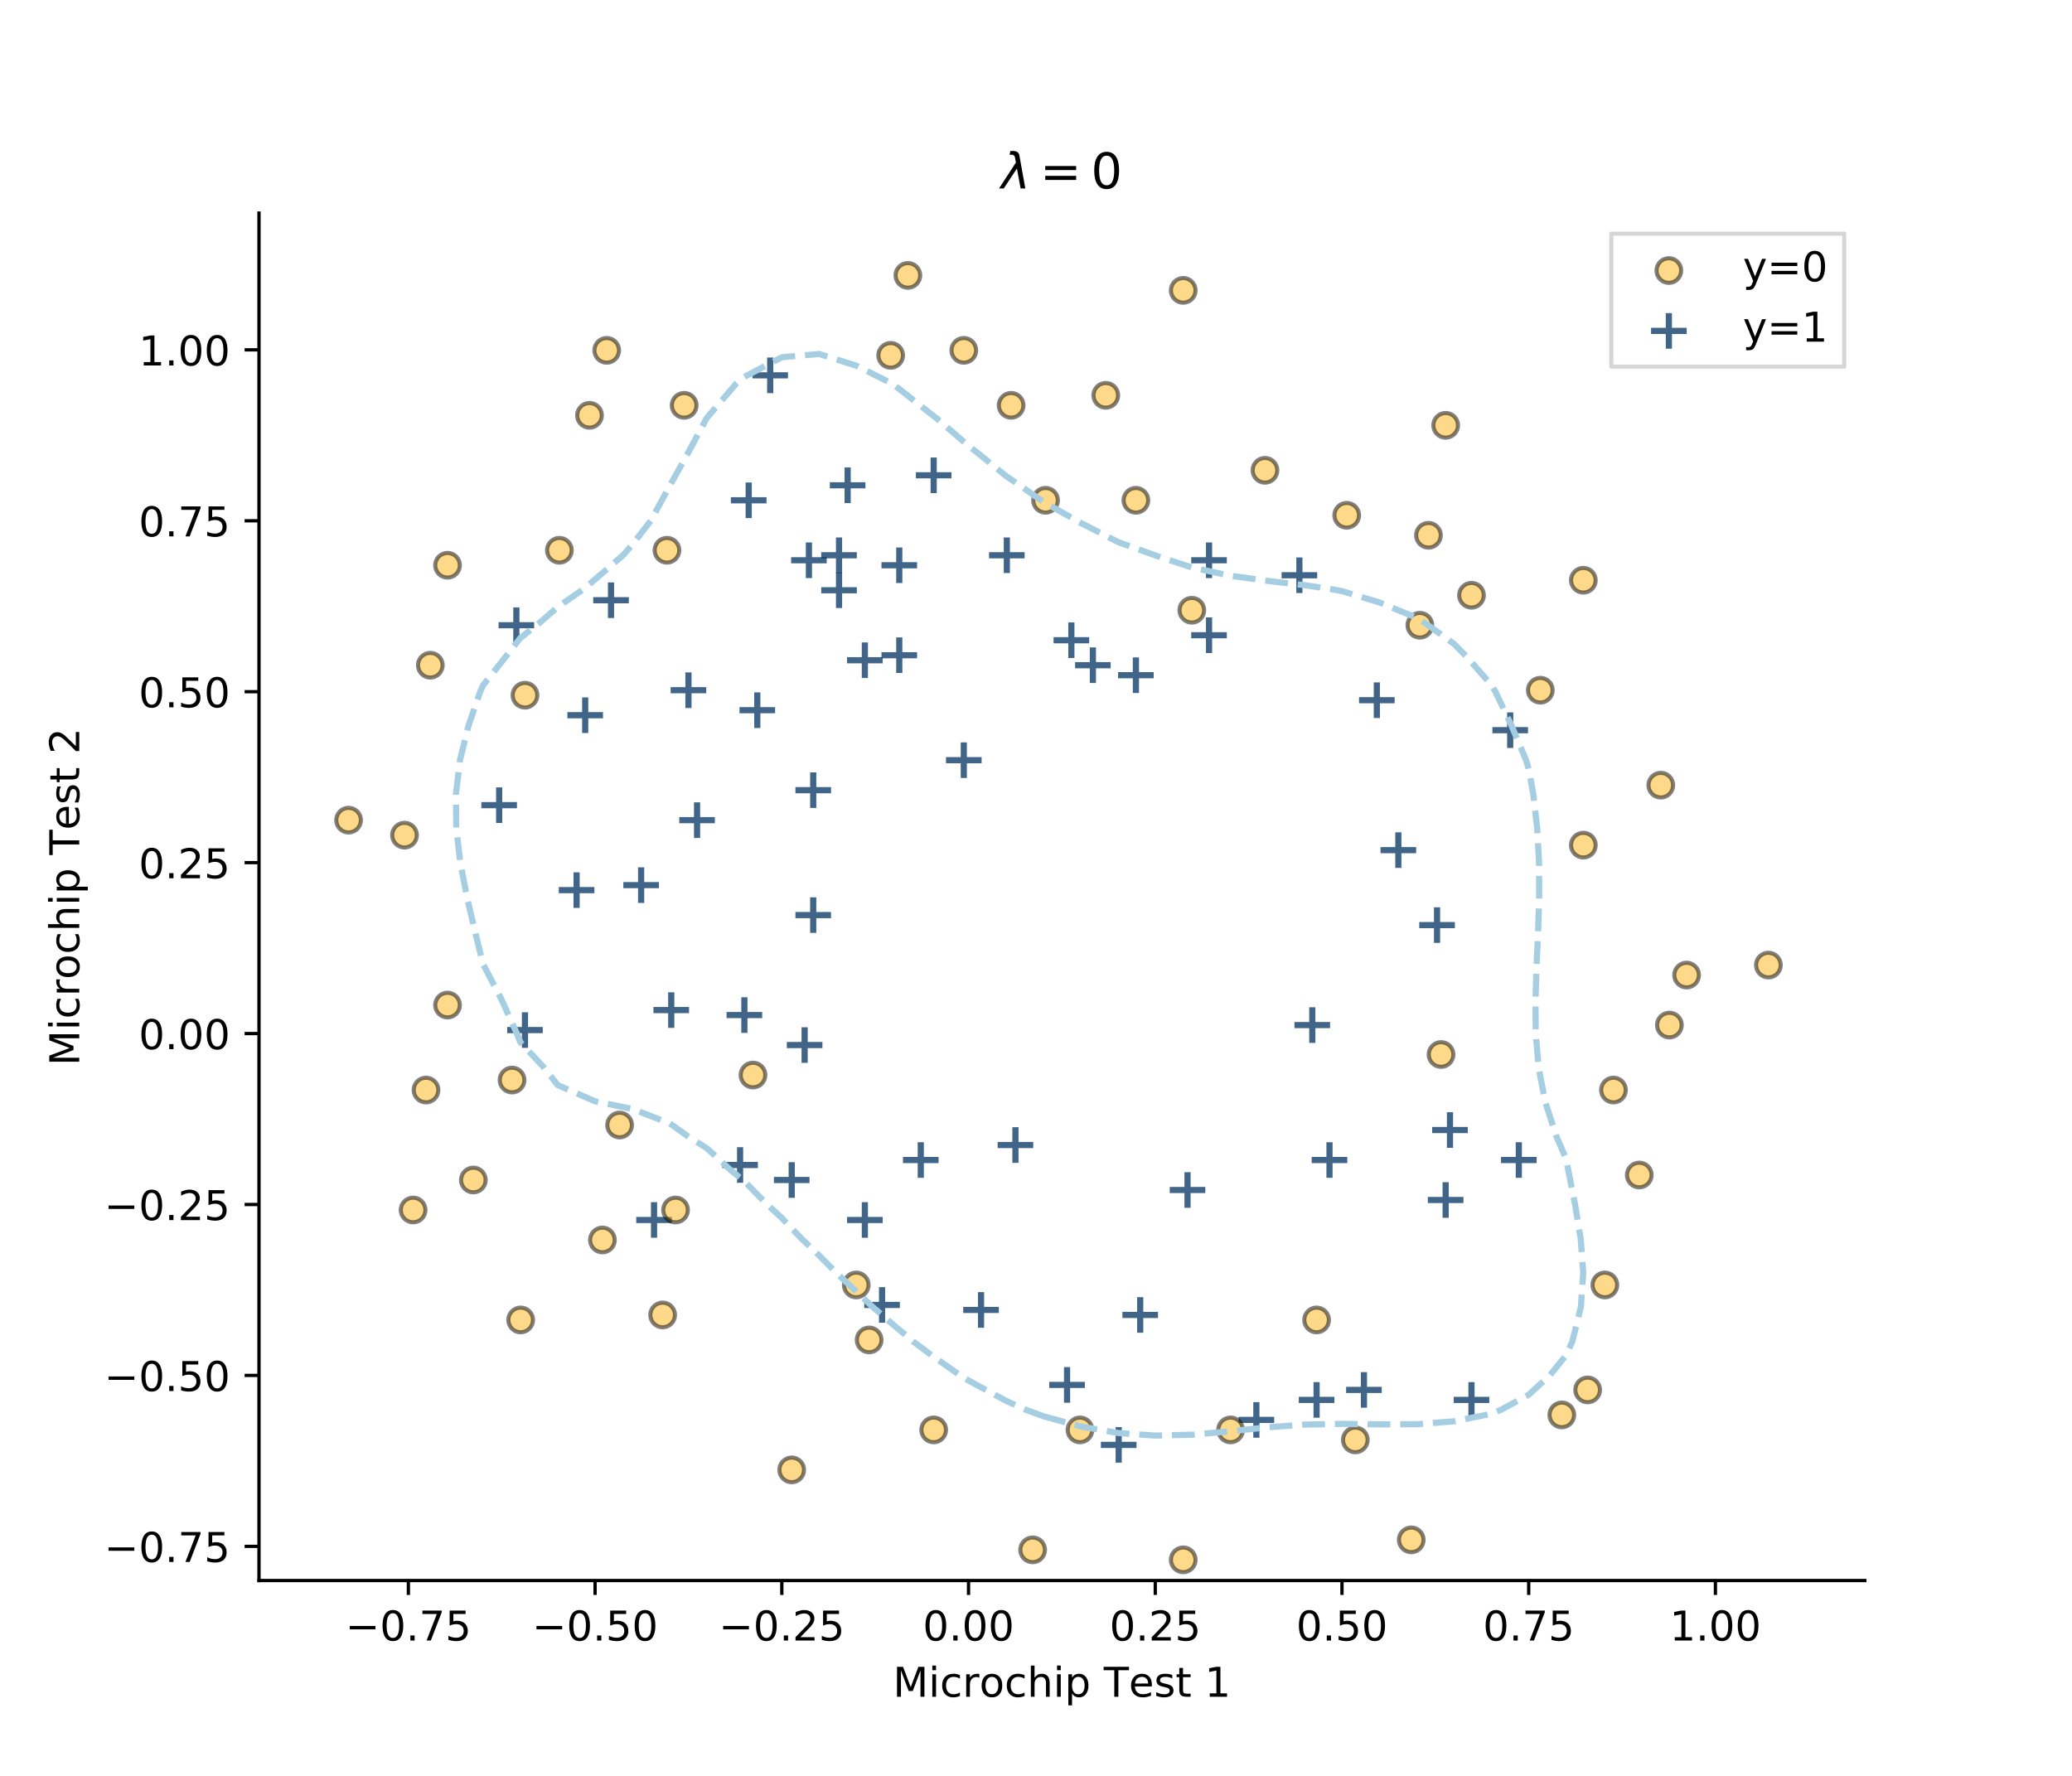 <?xml version="1.0" encoding="utf-8" standalone="no"?>
<!DOCTYPE svg PUBLIC "-//W3C//DTD SVG 1.1//EN"
  "http://www.w3.org/Graphics/SVG/1.1/DTD/svg11.dtd">
<!-- Created with matplotlib (http://matplotlib.org/) -->
<svg height="432pt" version="1.1" viewBox="0 0 504 432" width="504pt" xmlns="http://www.w3.org/2000/svg" xmlns:xlink="http://www.w3.org/1999/xlink">
 <defs>
  <style type="text/css">
*{stroke-linecap:butt;stroke-linejoin:round;}
  </style>
 </defs>
 <g id="figure_1">
  <g id="patch_1">
   <path d="M 0 432 
L 504 432 
L 504 0 
L 0 0 
z
" style="fill:#ffffff;"/>
  </g>
  <g id="axes_1">
   <g id="patch_2">
    <path d="M 63 384.48 
L 453.6 384.48 
L 453.6 51.84 
L 63 51.84 
z
" style="fill:#ffffff;"/>
   </g>
   <g id="PathCollection_1">
    <defs>
     <path d="M -4.33 0 
L 4.33 0 
M 0 4.33 
L 0 -4.33 
" id="m81fdbf8e53" style="stroke:#003262;stroke-opacity:0.75;stroke-width:1.5;"/>
    </defs>
    <g clip-path="url(#pe2c88afdcb)">
     <use style="fill:#003262;fill-opacity:0.75;stroke:#003262;stroke-opacity:0.75;stroke-width:1.5;" x="244.905" xlink:href="#m81fdbf8e53" y="135.073"/>
    </g>
   </g>
   <g id="PathCollection_2">
    <g clip-path="url(#pe2c88afdcb)">
     <use style="fill:#003262;fill-opacity:0.75;stroke:#003262;stroke-opacity:0.75;stroke-width:1.5;" x="218.742" xlink:href="#m81fdbf8e53" y="137.505"/>
    </g>
   </g>
   <g id="PathCollection_3">
    <g clip-path="url(#pe2c88afdcb)">
     <use style="fill:#003262;fill-opacity:0.75;stroke:#003262;stroke-opacity:0.75;stroke-width:1.5;" x="196.765" xlink:href="#m81fdbf8e53" y="136.289"/>
    </g>
   </g>
   <g id="PathCollection_4">
    <g clip-path="url(#pe2c88afdcb)">
     <use style="fill:#003262;fill-opacity:0.75;stroke:#003262;stroke-opacity:0.75;stroke-width:1.5;" x="167.463" xlink:href="#m81fdbf8e53" y="167.9"/>
    </g>
   </g>
   <g id="PathCollection_5">
    <g clip-path="url(#pe2c88afdcb)">
     <use style="fill:#003262;fill-opacity:0.75;stroke:#003262;stroke-opacity:0.75;stroke-width:1.5;" x="142.346" xlink:href="#m81fdbf8e53" y="173.979"/>
    </g>
   </g>
   <g id="PathCollection_6">
    <g clip-path="url(#pe2c88afdcb)">
     <use style="fill:#003262;fill-opacity:0.75;stroke:#003262;stroke-opacity:0.75;stroke-width:1.5;" x="140.253" xlink:href="#m81fdbf8e53" y="216.53"/>
    </g>
   </g>
   <g id="PathCollection_7">
    <g clip-path="url(#pe2c88afdcb)">
     <use style="fill:#003262;fill-opacity:0.75;stroke:#003262;stroke-opacity:0.75;stroke-width:1.5;" x="163.277" xlink:href="#m81fdbf8e53" y="245.71"/>
    </g>
   </g>
   <g id="PathCollection_8">
    <g clip-path="url(#pe2c88afdcb)">
     <use style="fill:#003262;fill-opacity:0.75;stroke:#003262;stroke-opacity:0.75;stroke-width:1.5;" x="180.02" xlink:href="#m81fdbf8e53" y="283.399"/>
    </g>
   </g>
   <g id="PathCollection_9">
    <g clip-path="url(#pe2c88afdcb)">
     <use style="fill:#003262;fill-opacity:0.75;stroke:#003262;stroke-opacity:0.75;stroke-width:1.5;" x="238.626" xlink:href="#m81fdbf8e53" y="318.657"/>
    </g>
   </g>
   <g id="PathCollection_10">
    <g clip-path="url(#pe2c88afdcb)">
     <use style="fill:#003262;fill-opacity:0.75;stroke:#003262;stroke-opacity:0.75;stroke-width:1.5;" x="259.555" xlink:href="#m81fdbf8e53" y="336.894"/>
    </g>
   </g>
   <g id="PathCollection_11">
    <g clip-path="url(#pe2c88afdcb)">
     <use style="fill:#003262;fill-opacity:0.75;stroke:#003262;stroke-opacity:0.75;stroke-width:1.5;" x="305.603" xlink:href="#m81fdbf8e53" y="345.405"/>
    </g>
   </g>
   <g id="PathCollection_12">
    <g clip-path="url(#pe2c88afdcb)">
     <use style="fill:#003262;fill-opacity:0.75;stroke:#003262;stroke-opacity:0.75;stroke-width:1.5;" x="331.766" xlink:href="#m81fdbf8e53" y="338.11"/>
    </g>
   </g>
   <g id="PathCollection_13">
    <g clip-path="url(#pe2c88afdcb)">
     <use style="fill:#003262;fill-opacity:0.75;stroke:#003262;stroke-opacity:0.75;stroke-width:1.5;" x="351.648" xlink:href="#m81fdbf8e53" y="291.91"/>
    </g>
   </g>
   <g id="PathCollection_14">
    <g clip-path="url(#pe2c88afdcb)">
     <use style="fill:#003262;fill-opacity:0.75;stroke:#003262;stroke-opacity:0.75;stroke-width:1.5;" x="369.439" xlink:href="#m81fdbf8e53" y="282.183"/>
    </g>
   </g>
   <g id="PathCollection_15">
    <g clip-path="url(#pe2c88afdcb)">
     <use style="fill:#003262;fill-opacity:0.75;stroke:#003262;stroke-opacity:0.75;stroke-width:1.5;" x="334.905" xlink:href="#m81fdbf8e53" y="170.331"/>
    </g>
   </g>
   <g id="PathCollection_16">
    <g clip-path="url(#pe2c88afdcb)">
     <use style="fill:#003262;fill-opacity:0.75;stroke:#003262;stroke-opacity:0.75;stroke-width:1.5;" x="294.09" xlink:href="#m81fdbf8e53" y="154.526"/>
    </g>
   </g>
   <g id="PathCollection_17">
    <g clip-path="url(#pe2c88afdcb)">
     <use style="fill:#003262;fill-opacity:0.75;stroke:#003262;stroke-opacity:0.75;stroke-width:1.5;" x="265.834" xlink:href="#m81fdbf8e53" y="161.821"/>
    </g>
   </g>
   <g id="PathCollection_18">
    <g clip-path="url(#pe2c88afdcb)">
     <use style="fill:#003262;fill-opacity:0.75;stroke:#003262;stroke-opacity:0.75;stroke-width:1.5;" x="227.114" xlink:href="#m81fdbf8e53" y="115.62"/>
    </g>
   </g>
   <g id="PathCollection_19">
    <g clip-path="url(#pe2c88afdcb)">
     <use style="fill:#003262;fill-opacity:0.75;stroke:#003262;stroke-opacity:0.75;stroke-width:1.5;" x="204.09" xlink:href="#m81fdbf8e53" y="135.073"/>
    </g>
   </g>
   <g id="PathCollection_20">
    <g clip-path="url(#pe2c88afdcb)">
     <use style="fill:#003262;fill-opacity:0.75;stroke:#003262;stroke-opacity:0.75;stroke-width:1.5;" x="148.625" xlink:href="#m81fdbf8e53" y="146.015"/>
    </g>
   </g>
   <g id="PathCollection_21">
    <g clip-path="url(#pe2c88afdcb)">
     <use style="fill:#003262;fill-opacity:0.75;stroke:#003262;stroke-opacity:0.75;stroke-width:1.5;" x="125.603" xlink:href="#m81fdbf8e53" y="152.094"/>
    </g>
   </g>
   <g id="PathCollection_22">
    <g clip-path="url(#pe2c88afdcb)">
     <use style="fill:#003262;fill-opacity:0.75;stroke:#003262;stroke-opacity:0.75;stroke-width:1.5;" x="121.416" xlink:href="#m81fdbf8e53" y="195.863"/>
    </g>
   </g>
   <g id="PathCollection_23">
    <g clip-path="url(#pe2c88afdcb)">
     <use style="fill:#003262;fill-opacity:0.75;stroke:#003262;stroke-opacity:0.75;stroke-width:1.5;" x="127.696" xlink:href="#m81fdbf8e53" y="250.573"/>
    </g>
   </g>
   <g id="PathCollection_24">
    <g clip-path="url(#pe2c88afdcb)">
     <use style="fill:#003262;fill-opacity:0.75;stroke:#003262;stroke-opacity:0.75;stroke-width:1.5;" x="159.091" xlink:href="#m81fdbf8e53" y="296.773"/>
    </g>
   </g>
   <g id="PathCollection_25">
    <g clip-path="url(#pe2c88afdcb)">
     <use style="fill:#003262;fill-opacity:0.75;stroke:#003262;stroke-opacity:0.75;stroke-width:1.5;" x="214.556" xlink:href="#m81fdbf8e53" y="317.441"/>
    </g>
   </g>
   <g id="PathCollection_26">
    <g clip-path="url(#pe2c88afdcb)">
     <use style="fill:#003262;fill-opacity:0.75;stroke:#003262;stroke-opacity:0.75;stroke-width:1.5;" x="272.115" xlink:href="#m81fdbf8e53" y="351.484"/>
    </g>
   </g>
   <g id="PathCollection_27">
    <g clip-path="url(#pe2c88afdcb)">
     <use style="fill:#003262;fill-opacity:0.75;stroke:#003262;stroke-opacity:0.75;stroke-width:1.5;" x="320.253" xlink:href="#m81fdbf8e53" y="340.542"/>
    </g>
   </g>
   <g id="PathCollection_28">
    <g clip-path="url(#pe2c88afdcb)">
     <use style="fill:#003262;fill-opacity:0.75;stroke:#003262;stroke-opacity:0.75;stroke-width:1.5;" x="357.928" xlink:href="#m81fdbf8e53" y="340.542"/>
    </g>
   </g>
   <g id="PathCollection_29">
    <g clip-path="url(#pe2c88afdcb)">
     <use style="fill:#003262;fill-opacity:0.75;stroke:#003262;stroke-opacity:0.75;stroke-width:1.5;" x="210.371" xlink:href="#m81fdbf8e53" y="160.605"/>
    </g>
   </g>
   <g id="PathCollection_30">
    <g clip-path="url(#pe2c88afdcb)">
     <use style="fill:#003262;fill-opacity:0.75;stroke:#003262;stroke-opacity:0.75;stroke-width:1.5;" x="182.115" xlink:href="#m81fdbf8e53" y="121.699"/>
    </g>
   </g>
   <g id="PathCollection_31">
    <g clip-path="url(#pe2c88afdcb)">
     <use style="fill:#003262;fill-opacity:0.75;stroke:#003262;stroke-opacity:0.75;stroke-width:1.5;" x="187.347" xlink:href="#m81fdbf8e53" y="91.304"/>
    </g>
   </g>
   <g id="PathCollection_32">
    <g clip-path="url(#pe2c88afdcb)">
     <use style="fill:#003262;fill-opacity:0.75;stroke:#003262;stroke-opacity:0.75;stroke-width:1.5;" x="206.183" xlink:href="#m81fdbf8e53" y="118.052"/>
    </g>
   </g>
   <g id="PathCollection_33">
    <g clip-path="url(#pe2c88afdcb)">
     <use style="fill:#003262;fill-opacity:0.75;stroke:#003262;stroke-opacity:0.75;stroke-width:1.5;" x="204.09" xlink:href="#m81fdbf8e53" y="143.584"/>
    </g>
   </g>
   <g id="PathCollection_34">
    <g clip-path="url(#pe2c88afdcb)">
     <use style="fill:#003262;fill-opacity:0.75;stroke:#003262;stroke-opacity:0.75;stroke-width:1.5;" x="184.208" xlink:href="#m81fdbf8e53" y="172.763"/>
    </g>
   </g>
   <g id="PathCollection_35">
    <g clip-path="url(#pe2c88afdcb)">
     <use style="fill:#003262;fill-opacity:0.75;stroke:#003262;stroke-opacity:0.75;stroke-width:1.5;" x="169.556" xlink:href="#m81fdbf8e53" y="199.511"/>
    </g>
   </g>
   <g id="PathCollection_36">
    <g clip-path="url(#pe2c88afdcb)">
     <use style="fill:#003262;fill-opacity:0.75;stroke:#003262;stroke-opacity:0.75;stroke-width:1.5;" x="181.067" xlink:href="#m81fdbf8e53" y="246.926"/>
    </g>
   </g>
   <g id="PathCollection_37">
    <g clip-path="url(#pe2c88afdcb)">
     <use style="fill:#003262;fill-opacity:0.75;stroke:#003262;stroke-opacity:0.75;stroke-width:1.5;" x="192.579" xlink:href="#m81fdbf8e53" y="287.046"/>
    </g>
   </g>
   <g id="PathCollection_38">
    <g clip-path="url(#pe2c88afdcb)">
     <use style="fill:#003262;fill-opacity:0.75;stroke:#003262;stroke-opacity:0.75;stroke-width:1.5;" x="223.974" xlink:href="#m81fdbf8e53" y="282.183"/>
    </g>
   </g>
   <g id="PathCollection_39">
    <g clip-path="url(#pe2c88afdcb)">
     <use style="fill:#003262;fill-opacity:0.75;stroke:#003262;stroke-opacity:0.75;stroke-width:1.5;" x="246.998" xlink:href="#m81fdbf8e53" y="278.536"/>
    </g>
   </g>
   <g id="PathCollection_40">
    <g clip-path="url(#pe2c88afdcb)">
     <use style="fill:#003262;fill-opacity:0.75;stroke:#003262;stroke-opacity:0.75;stroke-width:1.5;" x="277.347" xlink:href="#m81fdbf8e53" y="319.873"/>
    </g>
   </g>
   <g id="PathCollection_41">
    <g clip-path="url(#pe2c88afdcb)">
     <use style="fill:#003262;fill-opacity:0.75;stroke:#003262;stroke-opacity:0.75;stroke-width:1.5;" x="288.858" xlink:href="#m81fdbf8e53" y="289.478"/>
    </g>
   </g>
   <g id="PathCollection_42">
    <g clip-path="url(#pe2c88afdcb)">
     <use style="fill:#003262;fill-opacity:0.75;stroke:#003262;stroke-opacity:0.75;stroke-width:1.5;" x="323.392" xlink:href="#m81fdbf8e53" y="282.183"/>
    </g>
   </g>
   <g id="PathCollection_43">
    <g clip-path="url(#pe2c88afdcb)">
     <use style="fill:#003262;fill-opacity:0.75;stroke:#003262;stroke-opacity:0.75;stroke-width:1.5;" x="352.696" xlink:href="#m81fdbf8e53" y="274.888"/>
    </g>
   </g>
   <g id="PathCollection_44">
    <g clip-path="url(#pe2c88afdcb)">
     <use style="fill:#003262;fill-opacity:0.75;stroke:#003262;stroke-opacity:0.75;stroke-width:1.5;" x="319.206" xlink:href="#m81fdbf8e53" y="249.357"/>
    </g>
   </g>
   <g id="PathCollection_45">
    <g clip-path="url(#pe2c88afdcb)">
     <use style="fill:#003262;fill-opacity:0.75;stroke:#003262;stroke-opacity:0.75;stroke-width:1.5;" x="349.555" xlink:href="#m81fdbf8e53" y="225.041"/>
    </g>
   </g>
   <g id="PathCollection_46">
    <g clip-path="url(#pe2c88afdcb)">
     <use style="fill:#003262;fill-opacity:0.75;stroke:#003262;stroke-opacity:0.75;stroke-width:1.5;" x="340.137" xlink:href="#m81fdbf8e53" y="206.805"/>
    </g>
   </g>
   <g id="PathCollection_47">
    <g clip-path="url(#pe2c88afdcb)">
     <use style="fill:#003262;fill-opacity:0.75;stroke:#003262;stroke-opacity:0.75;stroke-width:1.5;" x="367.346" xlink:href="#m81fdbf8e53" y="177.626"/>
    </g>
   </g>
   <g id="PathCollection_48">
    <g clip-path="url(#pe2c88afdcb)">
     <use style="fill:#003262;fill-opacity:0.75;stroke:#003262;stroke-opacity:0.75;stroke-width:1.5;" x="276.3" xlink:href="#m81fdbf8e53" y="164.252"/>
    </g>
   </g>
   <g id="PathCollection_49">
    <g clip-path="url(#pe2c88afdcb)">
     <use style="fill:#003262;fill-opacity:0.75;stroke:#003262;stroke-opacity:0.75;stroke-width:1.5;" x="316.067" xlink:href="#m81fdbf8e53" y="139.936"/>
    </g>
   </g>
   <g id="PathCollection_50">
    <g clip-path="url(#pe2c88afdcb)">
     <use style="fill:#003262;fill-opacity:0.75;stroke:#003262;stroke-opacity:0.75;stroke-width:1.5;" x="294.09" xlink:href="#m81fdbf8e53" y="136.289"/>
    </g>
   </g>
   <g id="PathCollection_51">
    <g clip-path="url(#pe2c88afdcb)">
     <use style="fill:#003262;fill-opacity:0.75;stroke:#003262;stroke-opacity:0.75;stroke-width:1.5;" x="260.602" xlink:href="#m81fdbf8e53" y="155.742"/>
    </g>
   </g>
   <g id="PathCollection_52">
    <g clip-path="url(#pe2c88afdcb)">
     <use style="fill:#003262;fill-opacity:0.75;stroke:#003262;stroke-opacity:0.75;stroke-width:1.5;" x="234.44" xlink:href="#m81fdbf8e53" y="184.921"/>
    </g>
   </g>
   <g id="PathCollection_53">
    <g clip-path="url(#pe2c88afdcb)">
     <use style="fill:#003262;fill-opacity:0.75;stroke:#003262;stroke-opacity:0.75;stroke-width:1.5;" x="218.742" xlink:href="#m81fdbf8e53" y="159.389"/>
    </g>
   </g>
   <g id="PathCollection_54">
    <g clip-path="url(#pe2c88afdcb)">
     <use style="fill:#003262;fill-opacity:0.75;stroke:#003262;stroke-opacity:0.75;stroke-width:1.5;" x="197.812" xlink:href="#m81fdbf8e53" y="192.216"/>
    </g>
   </g>
   <g id="PathCollection_55">
    <g clip-path="url(#pe2c88afdcb)">
     <use style="fill:#003262;fill-opacity:0.75;stroke:#003262;stroke-opacity:0.75;stroke-width:1.5;" x="197.812" xlink:href="#m81fdbf8e53" y="222.609"/>
    </g>
   </g>
   <g id="PathCollection_56">
    <g clip-path="url(#pe2c88afdcb)">
     <use style="fill:#003262;fill-opacity:0.75;stroke:#003262;stroke-opacity:0.75;stroke-width:1.5;" x="155.952" xlink:href="#m81fdbf8e53" y="215.314"/>
    </g>
   </g>
   <g id="PathCollection_57">
    <g clip-path="url(#pe2c88afdcb)">
     <use style="fill:#003262;fill-opacity:0.75;stroke:#003262;stroke-opacity:0.75;stroke-width:1.5;" x="195.719" xlink:href="#m81fdbf8e53" y="254.22"/>
    </g>
   </g>
   <g id="PathCollection_58">
    <g clip-path="url(#pe2c88afdcb)">
     <use style="fill:#003262;fill-opacity:0.75;stroke:#003262;stroke-opacity:0.75;stroke-width:1.5;" x="210.371" xlink:href="#m81fdbf8e53" y="296.773"/>
    </g>
   </g>
   <g id="PathCollection_59">
    <defs>
     <path d="M 0 3 
C 0.796 3 1.559 2.684 2.121 2.121 
C 2.684 1.559 3 0.796 3 0 
C 3 -0.796 2.684 -1.559 2.121 -2.121 
C 1.559 -2.684 0.796 -3 0 -3 
C -0.796 -3 -1.559 -2.684 -2.121 -2.121 
C -2.684 -1.559 -3 -0.796 -3 0 
C -3 0.796 -2.684 1.559 -2.121 2.121 
C -1.559 2.684 -0.796 3 0 3 
z
" id="mdb744d874e" style="stroke:#000000;stroke-opacity:0.5;"/>
    </defs>
    <g clip-path="url(#pe2c88afdcb)">
     <use style="fill:#fdb515;fill-opacity:0.5;stroke:#000000;stroke-opacity:0.5;" x="268.975" xlink:href="#mdb744d874e" y="96.168"/>
    </g>
   </g>
   <g id="PathCollection_60">
    <g clip-path="url(#pe2c88afdcb)">
     <use style="fill:#fdb515;fill-opacity:0.5;stroke:#000000;stroke-opacity:0.5;" x="276.3" xlink:href="#mdb744d874e" y="121.699"/>
    </g>
   </g>
   <g id="PathCollection_61">
    <g clip-path="url(#pe2c88afdcb)">
     <use style="fill:#fdb515;fill-opacity:0.5;stroke:#000000;stroke-opacity:0.5;" x="289.904" xlink:href="#mdb744d874e" y="148.447"/>
    </g>
   </g>
   <g id="PathCollection_62">
    <g clip-path="url(#pe2c88afdcb)">
     <use style="fill:#fdb515;fill-opacity:0.5;stroke:#000000;stroke-opacity:0.5;" x="327.58" xlink:href="#mdb744d874e" y="125.347"/>
    </g>
   </g>
   <g id="PathCollection_63">
    <g clip-path="url(#pe2c88afdcb)">
     <use style="fill:#fdb515;fill-opacity:0.5;stroke:#000000;stroke-opacity:0.5;" x="347.462" xlink:href="#mdb744d874e" y="130.21"/>
    </g>
   </g>
   <g id="PathCollection_64">
    <g clip-path="url(#pe2c88afdcb)">
     <use style="fill:#fdb515;fill-opacity:0.5;stroke:#000000;stroke-opacity:0.5;" x="345.369" xlink:href="#mdb744d874e" y="152.094"/>
    </g>
   </g>
   <g id="PathCollection_65">
    <g clip-path="url(#pe2c88afdcb)">
     <use style="fill:#fdb515;fill-opacity:0.5;stroke:#000000;stroke-opacity:0.5;" x="374.672" xlink:href="#mdb744d874e" y="167.9"/>
    </g>
   </g>
   <g id="PathCollection_66">
    <g clip-path="url(#pe2c88afdcb)">
     <use style="fill:#fdb515;fill-opacity:0.5;stroke:#000000;stroke-opacity:0.5;" x="403.974" xlink:href="#mdb744d874e" y="191"/>
    </g>
   </g>
   <g id="PathCollection_67">
    <g clip-path="url(#pe2c88afdcb)">
     <use style="fill:#fdb515;fill-opacity:0.5;stroke:#000000;stroke-opacity:0.5;" x="385.138" xlink:href="#mdb744d874e" y="205.59"/>
    </g>
   </g>
   <g id="PathCollection_68">
    <g clip-path="url(#pe2c88afdcb)">
     <use style="fill:#fdb515;fill-opacity:0.5;stroke:#000000;stroke-opacity:0.5;" x="410.254" xlink:href="#mdb744d874e" y="237.199"/>
    </g>
   </g>
   <g id="PathCollection_69">
    <g clip-path="url(#pe2c88afdcb)">
     <use style="fill:#fdb515;fill-opacity:0.5;stroke:#000000;stroke-opacity:0.5;" x="406.067" xlink:href="#mdb744d874e" y="249.357"/>
    </g>
   </g>
   <g id="PathCollection_70">
    <g clip-path="url(#pe2c88afdcb)">
     <use style="fill:#fdb515;fill-opacity:0.5;stroke:#000000;stroke-opacity:0.5;" x="392.463" xlink:href="#mdb744d874e" y="265.162"/>
    </g>
   </g>
   <g id="PathCollection_71">
    <g clip-path="url(#pe2c88afdcb)">
     <use style="fill:#fdb515;fill-opacity:0.5;stroke:#000000;stroke-opacity:0.5;" x="398.742" xlink:href="#mdb744d874e" y="285.831"/>
    </g>
   </g>
   <g id="PathCollection_72">
    <g clip-path="url(#pe2c88afdcb)">
     <use style="fill:#fdb515;fill-opacity:0.5;stroke:#000000;stroke-opacity:0.5;" x="390.37" xlink:href="#mdb744d874e" y="312.578"/>
    </g>
   </g>
   <g id="PathCollection_73">
    <g clip-path="url(#pe2c88afdcb)">
     <use style="fill:#fdb515;fill-opacity:0.5;stroke:#000000;stroke-opacity:0.5;" x="386.184" xlink:href="#mdb744d874e" y="338.11"/>
    </g>
   </g>
   <g id="PathCollection_74">
    <g clip-path="url(#pe2c88afdcb)">
     <use style="fill:#fdb515;fill-opacity:0.5;stroke:#000000;stroke-opacity:0.5;" x="379.904" xlink:href="#mdb744d874e" y="344.189"/>
    </g>
   </g>
   <g id="PathCollection_75">
    <g clip-path="url(#pe2c88afdcb)">
     <use style="fill:#fdb515;fill-opacity:0.5;stroke:#000000;stroke-opacity:0.5;" x="343.276" xlink:href="#mdb744d874e" y="374.584"/>
    </g>
   </g>
   <g id="PathCollection_76">
    <g clip-path="url(#pe2c88afdcb)">
     <use style="fill:#fdb515;fill-opacity:0.5;stroke:#000000;stroke-opacity:0.5;" x="329.673" xlink:href="#mdb744d874e" y="350.268"/>
    </g>
   </g>
   <g id="PathCollection_77">
    <g clip-path="url(#pe2c88afdcb)">
     <use style="fill:#fdb515;fill-opacity:0.5;stroke:#000000;stroke-opacity:0.5;" x="320.253" xlink:href="#mdb744d874e" y="321.089"/>
    </g>
   </g>
   <g id="PathCollection_78">
    <g clip-path="url(#pe2c88afdcb)">
     <use style="fill:#fdb515;fill-opacity:0.5;stroke:#000000;stroke-opacity:0.5;" x="299.324" xlink:href="#mdb744d874e" y="347.836"/>
    </g>
   </g>
   <g id="PathCollection_79">
    <g clip-path="url(#pe2c88afdcb)">
     <use style="fill:#fdb515;fill-opacity:0.5;stroke:#000000;stroke-opacity:0.5;" x="287.811" xlink:href="#mdb744d874e" y="379.447"/>
    </g>
   </g>
   <g id="PathCollection_80">
    <g clip-path="url(#pe2c88afdcb)">
     <use style="fill:#fdb515;fill-opacity:0.5;stroke:#000000;stroke-opacity:0.5;" x="251.184" xlink:href="#mdb744d874e" y="377.016"/>
    </g>
   </g>
   <g id="PathCollection_81">
    <g clip-path="url(#pe2c88afdcb)">
     <use style="fill:#fdb515;fill-opacity:0.5;stroke:#000000;stroke-opacity:0.5;" x="262.695" xlink:href="#mdb744d874e" y="347.836"/>
    </g>
   </g>
   <g id="PathCollection_82">
    <g clip-path="url(#pe2c88afdcb)">
     <use style="fill:#fdb515;fill-opacity:0.5;stroke:#000000;stroke-opacity:0.5;" x="211.417" xlink:href="#mdb744d874e" y="325.952"/>
    </g>
   </g>
   <g id="PathCollection_83">
    <g clip-path="url(#pe2c88afdcb)">
     <use style="fill:#fdb515;fill-opacity:0.5;stroke:#000000;stroke-opacity:0.5;" x="161.184" xlink:href="#mdb744d874e" y="319.873"/>
    </g>
   </g>
   <g id="PathCollection_84">
    <g clip-path="url(#pe2c88afdcb)">
     <use style="fill:#fdb515;fill-opacity:0.5;stroke:#000000;stroke-opacity:0.5;" x="164.323" xlink:href="#mdb744d874e" y="294.341"/>
    </g>
   </g>
   <g id="PathCollection_85">
    <g clip-path="url(#pe2c88afdcb)">
     <use style="fill:#fdb515;fill-opacity:0.5;stroke:#000000;stroke-opacity:0.5;" x="100.487" xlink:href="#mdb744d874e" y="294.341"/>
    </g>
   </g>
   <g id="PathCollection_86">
    <g clip-path="url(#pe2c88afdcb)">
     <use style="fill:#fdb515;fill-opacity:0.5;stroke:#000000;stroke-opacity:0.5;" x="108.858" xlink:href="#mdb744d874e" y="244.494"/>
    </g>
   </g>
   <g id="PathCollection_87">
    <g clip-path="url(#pe2c88afdcb)">
     <use style="fill:#fdb515;fill-opacity:0.5;stroke:#000000;stroke-opacity:0.5;" x="98.394" xlink:href="#mdb744d874e" y="203.158"/>
    </g>
   </g>
   <g id="PathCollection_88">
    <g clip-path="url(#pe2c88afdcb)">
     <use style="fill:#fdb515;fill-opacity:0.5;stroke:#000000;stroke-opacity:0.5;" x="108.858" xlink:href="#mdb744d874e" y="137.505"/>
    </g>
   </g>
   <g id="PathCollection_89">
    <g clip-path="url(#pe2c88afdcb)">
     <use style="fill:#fdb515;fill-opacity:0.5;stroke:#000000;stroke-opacity:0.5;" x="162.231" xlink:href="#mdb744d874e" y="133.857"/>
    </g>
   </g>
   <g id="PathCollection_90">
    <g clip-path="url(#pe2c88afdcb)">
     <use style="fill:#fdb515;fill-opacity:0.5;stroke:#000000;stroke-opacity:0.5;" x="166.416" xlink:href="#mdb744d874e" y="98.599"/>
    </g>
   </g>
   <g id="PathCollection_91">
    <g clip-path="url(#pe2c88afdcb)">
     <use style="fill:#fdb515;fill-opacity:0.5;stroke:#000000;stroke-opacity:0.5;" x="143.393" xlink:href="#mdb744d874e" y="101.031"/>
    </g>
   </g>
   <g id="PathCollection_92">
    <g clip-path="url(#pe2c88afdcb)">
     <use style="fill:#fdb515;fill-opacity:0.5;stroke:#000000;stroke-opacity:0.5;" x="136.068" xlink:href="#mdb744d874e" y="133.857"/>
    </g>
   </g>
   <g id="PathCollection_93">
    <g clip-path="url(#pe2c88afdcb)">
     <use style="fill:#fdb515;fill-opacity:0.5;stroke:#000000;stroke-opacity:0.5;" x="254.323" xlink:href="#mdb744d874e" y="121.699"/>
    </g>
   </g>
   <g id="PathCollection_94">
    <g clip-path="url(#pe2c88afdcb)">
     <use style="fill:#fdb515;fill-opacity:0.5;stroke:#000000;stroke-opacity:0.5;" x="245.951" xlink:href="#mdb744d874e" y="98.599"/>
    </g>
   </g>
   <g id="PathCollection_95">
    <g clip-path="url(#pe2c88afdcb)">
     <use style="fill:#fdb515;fill-opacity:0.5;stroke:#000000;stroke-opacity:0.5;" x="216.649" xlink:href="#mdb744d874e" y="86.441"/>
    </g>
   </g>
   <g id="PathCollection_96">
    <g clip-path="url(#pe2c88afdcb)">
     <use style="fill:#fdb515;fill-opacity:0.5;stroke:#000000;stroke-opacity:0.5;" x="220.835" xlink:href="#mdb744d874e" y="66.992"/>
    </g>
   </g>
   <g id="PathCollection_97">
    <g clip-path="url(#pe2c88afdcb)">
     <use style="fill:#fdb515;fill-opacity:0.5;stroke:#000000;stroke-opacity:0.5;" x="287.811" xlink:href="#mdb744d874e" y="70.634"/>
    </g>
   </g>
   <g id="PathCollection_98">
    <g clip-path="url(#pe2c88afdcb)">
     <use style="fill:#fdb515;fill-opacity:0.5;stroke:#000000;stroke-opacity:0.5;" x="307.695" xlink:href="#mdb744d874e" y="114.405"/>
    </g>
   </g>
   <g id="PathCollection_99">
    <g clip-path="url(#pe2c88afdcb)">
     <use style="fill:#fdb515;fill-opacity:0.5;stroke:#000000;stroke-opacity:0.5;" x="351.648" xlink:href="#mdb744d874e" y="103.462"/>
    </g>
   </g>
   <g id="PathCollection_100">
    <g clip-path="url(#pe2c88afdcb)">
     <use style="fill:#fdb515;fill-opacity:0.5;stroke:#000000;stroke-opacity:0.5;" x="385.138" xlink:href="#mdb744d874e" y="141.152"/>
    </g>
   </g>
   <g id="PathCollection_101">
    <g clip-path="url(#pe2c88afdcb)">
     <use style="fill:#fdb515;fill-opacity:0.5;stroke:#000000;stroke-opacity:0.5;" x="357.928" xlink:href="#mdb744d874e" y="144.8"/>
    </g>
   </g>
   <g id="PathCollection_102">
    <g clip-path="url(#pe2c88afdcb)">
     <use style="fill:#fdb515;fill-opacity:0.5;stroke:#000000;stroke-opacity:0.5;" x="430.146" xlink:href="#mdb744d874e" y="234.767"/>
    </g>
   </g>
   <g id="PathCollection_103">
    <g clip-path="url(#pe2c88afdcb)">
     <use style="fill:#fdb515;fill-opacity:0.5;stroke:#000000;stroke-opacity:0.5;" x="227.114" xlink:href="#mdb744d874e" y="347.836"/>
    </g>
   </g>
   <g id="PathCollection_104">
    <g clip-path="url(#pe2c88afdcb)">
     <use style="fill:#fdb515;fill-opacity:0.5;stroke:#000000;stroke-opacity:0.5;" x="192.579" xlink:href="#mdb744d874e" y="357.563"/>
    </g>
   </g>
   <g id="PathCollection_105">
    <g clip-path="url(#pe2c88afdcb)">
     <use style="fill:#fdb515;fill-opacity:0.5;stroke:#000000;stroke-opacity:0.5;" x="208.276" xlink:href="#mdb744d874e" y="312.578"/>
    </g>
   </g>
   <g id="PathCollection_106">
    <g clip-path="url(#pe2c88afdcb)">
     <use style="fill:#fdb515;fill-opacity:0.5;stroke:#000000;stroke-opacity:0.5;" x="146.532" xlink:href="#mdb744d874e" y="301.636"/>
    </g>
   </g>
   <g id="PathCollection_107">
    <g clip-path="url(#pe2c88afdcb)">
     <use style="fill:#fdb515;fill-opacity:0.5;stroke:#000000;stroke-opacity:0.5;" x="150.718" xlink:href="#mdb744d874e" y="273.673"/>
    </g>
   </g>
   <g id="PathCollection_108">
    <g clip-path="url(#pe2c88afdcb)">
     <use style="fill:#fdb515;fill-opacity:0.5;stroke:#000000;stroke-opacity:0.5;" x="183.161" xlink:href="#mdb744d874e" y="261.515"/>
    </g>
   </g>
   <g id="PathCollection_109">
    <g clip-path="url(#pe2c88afdcb)">
     <use style="fill:#fdb515;fill-opacity:0.5;stroke:#000000;stroke-opacity:0.5;" x="124.555" xlink:href="#mdb744d874e" y="262.731"/>
    </g>
   </g>
   <g id="PathCollection_110">
    <g clip-path="url(#pe2c88afdcb)">
     <use style="fill:#fdb515;fill-opacity:0.5;stroke:#000000;stroke-opacity:0.5;" x="115.137" xlink:href="#mdb744d874e" y="287.046"/>
    </g>
   </g>
   <g id="PathCollection_111">
    <g clip-path="url(#pe2c88afdcb)">
     <use style="fill:#fdb515;fill-opacity:0.5;stroke:#000000;stroke-opacity:0.5;" x="126.65" xlink:href="#mdb744d874e" y="321.089"/>
    </g>
   </g>
   <g id="PathCollection_112">
    <g clip-path="url(#pe2c88afdcb)">
     <use style="fill:#fdb515;fill-opacity:0.5;stroke:#000000;stroke-opacity:0.5;" x="103.626" xlink:href="#mdb744d874e" y="265.162"/>
    </g>
   </g>
   <g id="PathCollection_113">
    <g clip-path="url(#pe2c88afdcb)">
     <use style="fill:#fdb515;fill-opacity:0.5;stroke:#000000;stroke-opacity:0.5;" x="84.788" xlink:href="#mdb744d874e" y="199.511"/>
    </g>
   </g>
   <g id="PathCollection_114">
    <g clip-path="url(#pe2c88afdcb)">
     <use style="fill:#fdb515;fill-opacity:0.5;stroke:#000000;stroke-opacity:0.5;" x="104.672" xlink:href="#mdb744d874e" y="161.821"/>
    </g>
   </g>
   <g id="PathCollection_115">
    <g clip-path="url(#pe2c88afdcb)">
     <use style="fill:#fdb515;fill-opacity:0.5;stroke:#000000;stroke-opacity:0.5;" x="127.696" xlink:href="#mdb744d874e" y="169.116"/>
    </g>
   </g>
   <g id="PathCollection_116">
    <g clip-path="url(#pe2c88afdcb)">
     <use style="fill:#fdb515;fill-opacity:0.5;stroke:#000000;stroke-opacity:0.5;" x="147.579" xlink:href="#mdb744d874e" y="85.225"/>
    </g>
   </g>
   <g id="PathCollection_117">
    <g clip-path="url(#pe2c88afdcb)">
     <use style="fill:#fdb515;fill-opacity:0.5;stroke:#000000;stroke-opacity:0.5;" x="234.44" xlink:href="#mdb744d874e" y="85.225"/>
    </g>
   </g>
   <g id="PathCollection_118">
    <g clip-path="url(#pe2c88afdcb)">
     <use style="fill:#fdb515;fill-opacity:0.5;stroke:#000000;stroke-opacity:0.5;" x="350.527" xlink:href="#mdb744d874e" y="256.515"/>
    </g>
   </g>
   <g id="matplotlib.axis_1">
    <g id="xtick_1">
     <g id="line2d_1">
      <defs>
       <path d="M 0 0 
L 0 3.5 
" id="m91bf3114fb" style="stroke:#000000;stroke-width:0.8;"/>
      </defs>
      <g>
       <use style="stroke:#000000;stroke-width:0.8;" x="99.335" xlink:href="#m91bf3114fb" y="384.48"/>
      </g>
     </g>
     <g id="text_1">
      <!-- −0.75 -->
      <defs>
       <path d="M 10.594 35.5 
L 73.188 35.5 
L 73.188 27.203 
L 10.594 27.203 
z
" id="DejaVuSans-2212"/>
       <path d="M 31.781 66.406 
Q 24.172 66.406 20.328 58.906 
Q 16.5 51.422 16.5 36.375 
Q 16.5 21.391 20.328 13.891 
Q 24.172 6.391 31.781 6.391 
Q 39.453 6.391 43.281 13.891 
Q 47.125 21.391 47.125 36.375 
Q 47.125 51.422 43.281 58.906 
Q 39.453 66.406 31.781 66.406 
z
M 31.781 74.219 
Q 44.047 74.219 50.516 64.516 
Q 56.984 54.828 56.984 36.375 
Q 56.984 17.969 50.516 8.266 
Q 44.047 -1.422 31.781 -1.422 
Q 19.531 -1.422 13.062 8.266 
Q 6.594 17.969 6.594 36.375 
Q 6.594 54.828 13.062 64.516 
Q 19.531 74.219 31.781 74.219 
z
" id="DejaVuSans-30"/>
       <path d="M 10.688 12.406 
L 21 12.406 
L 21 0 
L 10.688 0 
z
" id="DejaVuSans-2e"/>
       <path d="M 8.203 72.906 
L 55.078 72.906 
L 55.078 68.703 
L 28.609 0 
L 18.312 0 
L 43.219 64.594 
L 8.203 64.594 
z
" id="DejaVuSans-37"/>
       <path d="M 10.797 72.906 
L 49.516 72.906 
L 49.516 64.594 
L 19.828 64.594 
L 19.828 46.734 
Q 21.969 47.469 24.109 47.828 
Q 26.266 48.188 28.422 48.188 
Q 40.625 48.188 47.75 41.5 
Q 54.891 34.812 54.891 23.391 
Q 54.891 11.625 47.562 5.094 
Q 40.234 -1.422 26.906 -1.422 
Q 22.312 -1.422 17.547 -0.641 
Q 12.797 0.141 7.719 1.703 
L 7.719 11.625 
Q 12.109 9.234 16.797 8.062 
Q 21.484 6.891 26.703 6.891 
Q 35.156 6.891 40.078 11.328 
Q 45.016 15.766 45.016 23.391 
Q 45.016 31 40.078 35.438 
Q 35.156 39.891 26.703 39.891 
Q 22.75 39.891 18.812 39.016 
Q 14.891 38.141 10.797 36.281 
z
" id="DejaVuSans-35"/>
      </defs>
      <g transform="translate(84.012 399.078)scale(0.1 -0.1)">
       <use xlink:href="#DejaVuSans-2212"/>
       <use x="83.789" xlink:href="#DejaVuSans-30"/>
       <use x="147.412" xlink:href="#DejaVuSans-2e"/>
       <use x="179.199" xlink:href="#DejaVuSans-37"/>
       <use x="242.822" xlink:href="#DejaVuSans-35"/>
      </g>
     </g>
    </g>
    <g id="xtick_2">
     <g id="line2d_2">
      <g>
       <use style="stroke:#000000;stroke-width:0.8;" x="144.753" xlink:href="#m91bf3114fb" y="384.48"/>
      </g>
     </g>
     <g id="text_2">
      <!-- −0.50 -->
      <g transform="translate(129.431 399.078)scale(0.1 -0.1)">
       <use xlink:href="#DejaVuSans-2212"/>
       <use x="83.789" xlink:href="#DejaVuSans-30"/>
       <use x="147.412" xlink:href="#DejaVuSans-2e"/>
       <use x="179.199" xlink:href="#DejaVuSans-35"/>
       <use x="242.822" xlink:href="#DejaVuSans-30"/>
      </g>
     </g>
    </g>
    <g id="xtick_3">
     <g id="line2d_3">
      <g>
       <use style="stroke:#000000;stroke-width:0.8;" x="190.172" xlink:href="#m91bf3114fb" y="384.48"/>
      </g>
     </g>
     <g id="text_3">
      <!-- −0.25 -->
      <defs>
       <path d="M 19.188 8.297 
L 53.609 8.297 
L 53.609 0 
L 7.328 0 
L 7.328 8.297 
Q 12.938 14.109 22.625 23.891 
Q 32.328 33.688 34.812 36.531 
Q 39.547 41.844 41.422 45.531 
Q 43.312 49.219 43.312 52.781 
Q 43.312 58.594 39.234 62.25 
Q 35.156 65.922 28.609 65.922 
Q 23.969 65.922 18.812 64.312 
Q 13.672 62.703 7.812 59.422 
L 7.812 69.391 
Q 13.766 71.781 18.938 73 
Q 24.125 74.219 28.422 74.219 
Q 39.75 74.219 46.484 68.547 
Q 53.219 62.891 53.219 53.422 
Q 53.219 48.922 51.531 44.891 
Q 49.859 40.875 45.406 35.406 
Q 44.188 33.984 37.641 27.219 
Q 31.109 20.453 19.188 8.297 
z
" id="DejaVuSans-32"/>
      </defs>
      <g transform="translate(174.849 399.078)scale(0.1 -0.1)">
       <use xlink:href="#DejaVuSans-2212"/>
       <use x="83.789" xlink:href="#DejaVuSans-30"/>
       <use x="147.412" xlink:href="#DejaVuSans-2e"/>
       <use x="179.199" xlink:href="#DejaVuSans-32"/>
       <use x="242.822" xlink:href="#DejaVuSans-35"/>
      </g>
     </g>
    </g>
    <g id="xtick_4">
     <g id="line2d_4">
      <g>
       <use style="stroke:#000000;stroke-width:0.8;" x="235.591" xlink:href="#m91bf3114fb" y="384.48"/>
      </g>
     </g>
     <g id="text_4">
      <!-- 0.00 -->
      <g transform="translate(224.458 399.078)scale(0.1 -0.1)">
       <use xlink:href="#DejaVuSans-30"/>
       <use x="63.623" xlink:href="#DejaVuSans-2e"/>
       <use x="95.41" xlink:href="#DejaVuSans-30"/>
       <use x="159.033" xlink:href="#DejaVuSans-30"/>
      </g>
     </g>
    </g>
    <g id="xtick_5">
     <g id="line2d_5">
      <g>
       <use style="stroke:#000000;stroke-width:0.8;" x="281.009" xlink:href="#m91bf3114fb" y="384.48"/>
      </g>
     </g>
     <g id="text_5">
      <!-- 0.25 -->
      <g transform="translate(269.876 399.078)scale(0.1 -0.1)">
       <use xlink:href="#DejaVuSans-30"/>
       <use x="63.623" xlink:href="#DejaVuSans-2e"/>
       <use x="95.41" xlink:href="#DejaVuSans-32"/>
       <use x="159.033" xlink:href="#DejaVuSans-35"/>
      </g>
     </g>
    </g>
    <g id="xtick_6">
     <g id="line2d_6">
      <g>
       <use style="stroke:#000000;stroke-width:0.8;" x="326.428" xlink:href="#m91bf3114fb" y="384.48"/>
      </g>
     </g>
     <g id="text_6">
      <!-- 0.50 -->
      <g transform="translate(315.295 399.078)scale(0.1 -0.1)">
       <use xlink:href="#DejaVuSans-30"/>
       <use x="63.623" xlink:href="#DejaVuSans-2e"/>
       <use x="95.41" xlink:href="#DejaVuSans-35"/>
       <use x="159.033" xlink:href="#DejaVuSans-30"/>
      </g>
     </g>
    </g>
    <g id="xtick_7">
     <g id="line2d_7">
      <g>
       <use style="stroke:#000000;stroke-width:0.8;" x="371.847" xlink:href="#m91bf3114fb" y="384.48"/>
      </g>
     </g>
     <g id="text_7">
      <!-- 0.75 -->
      <g transform="translate(360.714 399.078)scale(0.1 -0.1)">
       <use xlink:href="#DejaVuSans-30"/>
       <use x="63.623" xlink:href="#DejaVuSans-2e"/>
       <use x="95.41" xlink:href="#DejaVuSans-37"/>
       <use x="159.033" xlink:href="#DejaVuSans-35"/>
      </g>
     </g>
    </g>
    <g id="xtick_8">
     <g id="line2d_8">
      <g>
       <use style="stroke:#000000;stroke-width:0.8;" x="417.265" xlink:href="#m91bf3114fb" y="384.48"/>
      </g>
     </g>
     <g id="text_8">
      <!-- 1.00 -->
      <defs>
       <path d="M 12.406 8.297 
L 28.516 8.297 
L 28.516 63.922 
L 10.984 60.406 
L 10.984 69.391 
L 28.422 72.906 
L 38.281 72.906 
L 38.281 8.297 
L 54.391 8.297 
L 54.391 0 
L 12.406 0 
z
" id="DejaVuSans-31"/>
      </defs>
      <g transform="translate(406.132 399.078)scale(0.1 -0.1)">
       <use xlink:href="#DejaVuSans-31"/>
       <use x="63.623" xlink:href="#DejaVuSans-2e"/>
       <use x="95.41" xlink:href="#DejaVuSans-30"/>
       <use x="159.033" xlink:href="#DejaVuSans-30"/>
      </g>
     </g>
    </g>
    <g id="text_9">
     <!-- Microchip Test 1 -->
     <defs>
      <path d="M 9.812 72.906 
L 24.516 72.906 
L 43.109 23.297 
L 61.812 72.906 
L 76.516 72.906 
L 76.516 0 
L 66.891 0 
L 66.891 64.016 
L 48.094 14.016 
L 38.188 14.016 
L 19.391 64.016 
L 19.391 0 
L 9.812 0 
z
" id="DejaVuSans-4d"/>
      <path d="M 9.422 54.688 
L 18.406 54.688 
L 18.406 0 
L 9.422 0 
z
M 9.422 75.984 
L 18.406 75.984 
L 18.406 64.594 
L 9.422 64.594 
z
" id="DejaVuSans-69"/>
      <path d="M 48.781 52.594 
L 48.781 44.188 
Q 44.969 46.297 41.141 47.344 
Q 37.312 48.391 33.406 48.391 
Q 24.656 48.391 19.812 42.844 
Q 14.984 37.312 14.984 27.297 
Q 14.984 17.281 19.812 11.734 
Q 24.656 6.203 33.406 6.203 
Q 37.312 6.203 41.141 7.25 
Q 44.969 8.297 48.781 10.406 
L 48.781 2.094 
Q 45.016 0.344 40.984 -0.531 
Q 36.969 -1.422 32.422 -1.422 
Q 20.062 -1.422 12.781 6.344 
Q 5.516 14.109 5.516 27.297 
Q 5.516 40.672 12.859 48.328 
Q 20.219 56 33.016 56 
Q 37.156 56 41.109 55.141 
Q 45.062 54.297 48.781 52.594 
z
" id="DejaVuSans-63"/>
      <path d="M 41.109 46.297 
Q 39.594 47.172 37.812 47.578 
Q 36.031 48 33.891 48 
Q 26.266 48 22.188 43.047 
Q 18.109 38.094 18.109 28.812 
L 18.109 0 
L 9.078 0 
L 9.078 54.688 
L 18.109 54.688 
L 18.109 46.188 
Q 20.953 51.172 25.484 53.578 
Q 30.031 56 36.531 56 
Q 37.453 56 38.578 55.875 
Q 39.703 55.766 41.062 55.516 
z
" id="DejaVuSans-72"/>
      <path d="M 30.609 48.391 
Q 23.391 48.391 19.188 42.75 
Q 14.984 37.109 14.984 27.297 
Q 14.984 17.484 19.156 11.844 
Q 23.344 6.203 30.609 6.203 
Q 37.797 6.203 41.984 11.859 
Q 46.188 17.531 46.188 27.297 
Q 46.188 37.016 41.984 42.703 
Q 37.797 48.391 30.609 48.391 
z
M 30.609 56 
Q 42.328 56 49.016 48.375 
Q 55.719 40.766 55.719 27.297 
Q 55.719 13.875 49.016 6.219 
Q 42.328 -1.422 30.609 -1.422 
Q 18.844 -1.422 12.172 6.219 
Q 5.516 13.875 5.516 27.297 
Q 5.516 40.766 12.172 48.375 
Q 18.844 56 30.609 56 
z
" id="DejaVuSans-6f"/>
      <path d="M 54.891 33.016 
L 54.891 0 
L 45.906 0 
L 45.906 32.719 
Q 45.906 40.484 42.875 44.328 
Q 39.844 48.188 33.797 48.188 
Q 26.516 48.188 22.312 43.547 
Q 18.109 38.922 18.109 30.906 
L 18.109 0 
L 9.078 0 
L 9.078 75.984 
L 18.109 75.984 
L 18.109 46.188 
Q 21.344 51.125 25.703 53.562 
Q 30.078 56 35.797 56 
Q 45.219 56 50.047 50.172 
Q 54.891 44.344 54.891 33.016 
z
" id="DejaVuSans-68"/>
      <path d="M 18.109 8.203 
L 18.109 -20.797 
L 9.078 -20.797 
L 9.078 54.688 
L 18.109 54.688 
L 18.109 46.391 
Q 20.953 51.266 25.266 53.625 
Q 29.594 56 35.594 56 
Q 45.562 56 51.781 48.094 
Q 58.016 40.188 58.016 27.297 
Q 58.016 14.406 51.781 6.484 
Q 45.562 -1.422 35.594 -1.422 
Q 29.594 -1.422 25.266 0.953 
Q 20.953 3.328 18.109 8.203 
z
M 48.688 27.297 
Q 48.688 37.203 44.609 42.844 
Q 40.531 48.484 33.406 48.484 
Q 26.266 48.484 22.188 42.844 
Q 18.109 37.203 18.109 27.297 
Q 18.109 17.391 22.188 11.75 
Q 26.266 6.109 33.406 6.109 
Q 40.531 6.109 44.609 11.75 
Q 48.688 17.391 48.688 27.297 
z
" id="DejaVuSans-70"/>
      <path id="DejaVuSans-20"/>
      <path d="M -0.297 72.906 
L 61.375 72.906 
L 61.375 64.594 
L 35.5 64.594 
L 35.5 0 
L 25.594 0 
L 25.594 64.594 
L -0.297 64.594 
z
" id="DejaVuSans-54"/>
      <path d="M 56.203 29.594 
L 56.203 25.203 
L 14.891 25.203 
Q 15.484 15.922 20.484 11.062 
Q 25.484 6.203 34.422 6.203 
Q 39.594 6.203 44.453 7.469 
Q 49.312 8.734 54.109 11.281 
L 54.109 2.781 
Q 49.266 0.734 44.188 -0.344 
Q 39.109 -1.422 33.891 -1.422 
Q 20.797 -1.422 13.156 6.188 
Q 5.516 13.812 5.516 26.812 
Q 5.516 40.234 12.766 48.109 
Q 20.016 56 32.328 56 
Q 43.359 56 49.781 48.891 
Q 56.203 41.797 56.203 29.594 
z
M 47.219 32.234 
Q 47.125 39.594 43.094 43.984 
Q 39.062 48.391 32.422 48.391 
Q 24.906 48.391 20.391 44.141 
Q 15.875 39.891 15.188 32.172 
z
" id="DejaVuSans-65"/>
      <path d="M 44.281 53.078 
L 44.281 44.578 
Q 40.484 46.531 36.375 47.5 
Q 32.281 48.484 27.875 48.484 
Q 21.188 48.484 17.844 46.438 
Q 14.5 44.391 14.5 40.281 
Q 14.5 37.156 16.891 35.375 
Q 19.281 33.594 26.516 31.984 
L 29.594 31.297 
Q 39.156 29.25 43.188 25.516 
Q 47.219 21.781 47.219 15.094 
Q 47.219 7.469 41.188 3.016 
Q 35.156 -1.422 24.609 -1.422 
Q 20.219 -1.422 15.453 -0.562 
Q 10.688 0.297 5.422 2 
L 5.422 11.281 
Q 10.406 8.688 15.234 7.391 
Q 20.062 6.109 24.812 6.109 
Q 31.156 6.109 34.562 8.281 
Q 37.984 10.453 37.984 14.406 
Q 37.984 18.062 35.516 20.016 
Q 33.062 21.969 24.703 23.781 
L 21.578 24.516 
Q 13.234 26.266 9.516 29.906 
Q 5.812 33.547 5.812 39.891 
Q 5.812 47.609 11.281 51.797 
Q 16.75 56 26.812 56 
Q 31.781 56 36.172 55.266 
Q 40.578 54.547 44.281 53.078 
z
" id="DejaVuSans-73"/>
      <path d="M 18.312 70.219 
L 18.312 54.688 
L 36.812 54.688 
L 36.812 47.703 
L 18.312 47.703 
L 18.312 18.016 
Q 18.312 11.328 20.141 9.422 
Q 21.969 7.516 27.594 7.516 
L 36.812 7.516 
L 36.812 0 
L 27.594 0 
Q 17.188 0 13.234 3.875 
Q 9.281 7.766 9.281 18.016 
L 9.281 47.703 
L 2.688 47.703 
L 2.688 54.688 
L 9.281 54.688 
L 9.281 70.219 
z
" id="DejaVuSans-74"/>
     </defs>
     <g transform="translate(217.212 412.757)scale(0.1 -0.1)">
      <use xlink:href="#DejaVuSans-4d"/>
      <use x="86.279" xlink:href="#DejaVuSans-69"/>
      <use x="114.062" xlink:href="#DejaVuSans-63"/>
      <use x="169.043" xlink:href="#DejaVuSans-72"/>
      <use x="210.125" xlink:href="#DejaVuSans-6f"/>
      <use x="271.307" xlink:href="#DejaVuSans-63"/>
      <use x="326.287" xlink:href="#DejaVuSans-68"/>
      <use x="389.666" xlink:href="#DejaVuSans-69"/>
      <use x="417.449" xlink:href="#DejaVuSans-70"/>
      <use x="480.926" xlink:href="#DejaVuSans-20"/>
      <use x="512.713" xlink:href="#DejaVuSans-54"/>
      <use x="573.531" xlink:href="#DejaVuSans-65"/>
      <use x="635.055" xlink:href="#DejaVuSans-73"/>
      <use x="687.154" xlink:href="#DejaVuSans-74"/>
      <use x="726.363" xlink:href="#DejaVuSans-20"/>
      <use x="758.15" xlink:href="#DejaVuSans-31"/>
     </g>
    </g>
   </g>
   <g id="matplotlib.axis_2">
    <g id="ytick_1">
     <g id="line2d_9">
      <defs>
       <path d="M 0 0 
L -3.5 0 
" id="mff547c307e" style="stroke:#000000;stroke-width:0.8;"/>
      </defs>
      <g>
       <use style="stroke:#000000;stroke-width:0.8;" x="63" xlink:href="#mff547c307e" y="376.164"/>
      </g>
     </g>
     <g id="text_10">
      <!-- −0.75 -->
      <g transform="translate(25.355 379.963)scale(0.1 -0.1)">
       <use xlink:href="#DejaVuSans-2212"/>
       <use x="83.789" xlink:href="#DejaVuSans-30"/>
       <use x="147.412" xlink:href="#DejaVuSans-2e"/>
       <use x="179.199" xlink:href="#DejaVuSans-37"/>
       <use x="242.822" xlink:href="#DejaVuSans-35"/>
      </g>
     </g>
    </g>
    <g id="ytick_2">
     <g id="line2d_10">
      <g>
       <use style="stroke:#000000;stroke-width:0.8;" x="63" xlink:href="#mff547c307e" y="334.584"/>
      </g>
     </g>
     <g id="text_11">
      <!-- −0.50 -->
      <g transform="translate(25.355 338.383)scale(0.1 -0.1)">
       <use xlink:href="#DejaVuSans-2212"/>
       <use x="83.789" xlink:href="#DejaVuSans-30"/>
       <use x="147.412" xlink:href="#DejaVuSans-2e"/>
       <use x="179.199" xlink:href="#DejaVuSans-35"/>
       <use x="242.822" xlink:href="#DejaVuSans-30"/>
      </g>
     </g>
    </g>
    <g id="ytick_3">
     <g id="line2d_11">
      <g>
       <use style="stroke:#000000;stroke-width:0.8;" x="63" xlink:href="#mff547c307e" y="293.004"/>
      </g>
     </g>
     <g id="text_12">
      <!-- −0.25 -->
      <g transform="translate(25.355 296.803)scale(0.1 -0.1)">
       <use xlink:href="#DejaVuSans-2212"/>
       <use x="83.789" xlink:href="#DejaVuSans-30"/>
       <use x="147.412" xlink:href="#DejaVuSans-2e"/>
       <use x="179.199" xlink:href="#DejaVuSans-32"/>
       <use x="242.822" xlink:href="#DejaVuSans-35"/>
      </g>
     </g>
    </g>
    <g id="ytick_4">
     <g id="line2d_12">
      <g>
       <use style="stroke:#000000;stroke-width:0.8;" x="63" xlink:href="#mff547c307e" y="251.424"/>
      </g>
     </g>
     <g id="text_13">
      <!-- 0.00 -->
      <g transform="translate(33.734 255.223)scale(0.1 -0.1)">
       <use xlink:href="#DejaVuSans-30"/>
       <use x="63.623" xlink:href="#DejaVuSans-2e"/>
       <use x="95.41" xlink:href="#DejaVuSans-30"/>
       <use x="159.033" xlink:href="#DejaVuSans-30"/>
      </g>
     </g>
    </g>
    <g id="ytick_5">
     <g id="line2d_13">
      <g>
       <use style="stroke:#000000;stroke-width:0.8;" x="63" xlink:href="#mff547c307e" y="209.844"/>
      </g>
     </g>
     <g id="text_14">
      <!-- 0.25 -->
      <g transform="translate(33.734 213.643)scale(0.1 -0.1)">
       <use xlink:href="#DejaVuSans-30"/>
       <use x="63.623" xlink:href="#DejaVuSans-2e"/>
       <use x="95.41" xlink:href="#DejaVuSans-32"/>
       <use x="159.033" xlink:href="#DejaVuSans-35"/>
      </g>
     </g>
    </g>
    <g id="ytick_6">
     <g id="line2d_14">
      <g>
       <use style="stroke:#000000;stroke-width:0.8;" x="63" xlink:href="#mff547c307e" y="168.264"/>
      </g>
     </g>
     <g id="text_15">
      <!-- 0.50 -->
      <g transform="translate(33.734 172.063)scale(0.1 -0.1)">
       <use xlink:href="#DejaVuSans-30"/>
       <use x="63.623" xlink:href="#DejaVuSans-2e"/>
       <use x="95.41" xlink:href="#DejaVuSans-35"/>
       <use x="159.033" xlink:href="#DejaVuSans-30"/>
      </g>
     </g>
    </g>
    <g id="ytick_7">
     <g id="line2d_15">
      <g>
       <use style="stroke:#000000;stroke-width:0.8;" x="63" xlink:href="#mff547c307e" y="126.684"/>
      </g>
     </g>
     <g id="text_16">
      <!-- 0.75 -->
      <g transform="translate(33.734 130.483)scale(0.1 -0.1)">
       <use xlink:href="#DejaVuSans-30"/>
       <use x="63.623" xlink:href="#DejaVuSans-2e"/>
       <use x="95.41" xlink:href="#DejaVuSans-37"/>
       <use x="159.033" xlink:href="#DejaVuSans-35"/>
      </g>
     </g>
    </g>
    <g id="ytick_8">
     <g id="line2d_16">
      <g>
       <use style="stroke:#000000;stroke-width:0.8;" x="63" xlink:href="#mff547c307e" y="85.104"/>
      </g>
     </g>
     <g id="text_17">
      <!-- 1.00 -->
      <g transform="translate(33.734 88.903)scale(0.1 -0.1)">
       <use xlink:href="#DejaVuSans-31"/>
       <use x="63.623" xlink:href="#DejaVuSans-2e"/>
       <use x="95.41" xlink:href="#DejaVuSans-30"/>
       <use x="159.033" xlink:href="#DejaVuSans-30"/>
      </g>
     </g>
    </g>
    <g id="text_18">
     <!-- Microchip Test 2 -->
     <g transform="translate(19.275 259.248)rotate(-90)scale(0.1 -0.1)">
      <use xlink:href="#DejaVuSans-4d"/>
      <use x="86.279" xlink:href="#DejaVuSans-69"/>
      <use x="114.062" xlink:href="#DejaVuSans-63"/>
      <use x="169.043" xlink:href="#DejaVuSans-72"/>
      <use x="210.125" xlink:href="#DejaVuSans-6f"/>
      <use x="271.307" xlink:href="#DejaVuSans-63"/>
      <use x="326.287" xlink:href="#DejaVuSans-68"/>
      <use x="389.666" xlink:href="#DejaVuSans-69"/>
      <use x="417.449" xlink:href="#DejaVuSans-70"/>
      <use x="480.926" xlink:href="#DejaVuSans-20"/>
      <use x="512.713" xlink:href="#DejaVuSans-54"/>
      <use x="573.531" xlink:href="#DejaVuSans-65"/>
      <use x="635.055" xlink:href="#DejaVuSans-73"/>
      <use x="687.154" xlink:href="#DejaVuSans-74"/>
      <use x="726.363" xlink:href="#DejaVuSans-20"/>
      <use x="758.15" xlink:href="#DejaVuSans-32"/>
     </g>
    </g>
   </g>
   <g id="LineCollection_1">
    <path clip-path="url(#pe2c88afdcb)" d="M 253.758 344.501 
L 262.842 346.995 
L 271.926 348.586 
L 281.009 349.223 
L 290.093 348.996 
L 299.177 348.179 
L 308.26 347.215 
L 317.344 346.545 
L 326.428 346.364 
L 335.512 346.488 
L 344.595 346.457 
L 353.679 345.748 
L 362.763 343.918 
L 365.208 342.9 
L 371.847 339.283 
L 376.988 334.584 
L 380.93 329.684 
L 382.477 326.268 
L 384.536 317.952 
L 385.119 309.636 
L 384.495 301.32 
L 383.121 293.004 
L 381.477 284.688 
L 380.93 281.846 
L 378.558 276.372 
L 375.866 268.056 
L 374.265 259.74 
L 373.563 251.424 
L 373.49 243.108 
L 373.767 234.792 
L 374.143 226.476 
L 374.401 218.16 
L 374.367 209.844 
L 373.915 201.528 
L 372.968 193.212 
L 371.847 187.07 
L 371.2 184.896 
L 367.702 176.58 
L 363.749 168.264 
L 362.763 166.608 
L 356.918 159.948 
L 353.679 156.628 
L 346.742 151.632 
L 344.595 150.282 
L 335.512 146.544 
L 326.428 143.8 
L 323.785 143.316 
L 317.344 142.352 
L 308.26 141.297 
L 299.177 140.03 
L 290.093 138.096 
L 281.009 135.115 
L 280.726 135 
L 271.926 131.845 
L 262.842 127.184 
L 261.984 126.684 
L 253.758 122.071 
L 248.485 118.368 
L 244.674 115.758 
L 237.648 110.052 
L 235.591 108.461 
L 227.804 101.736 
L 226.507 100.739 
L 217.423 93.58 
L 217.19 93.42 
L 208.34 88.979 
L 199.256 86.108 
L 190.172 86.906 
L 181.088 91.658 
L 178.989 93.42 
L 172.005 101.573 
L 171.885 101.736 
L 167.436 110.052 
L 162.921 118.161 
L 162.805 118.368 
L 158.29 126.684 
L 153.837 132.455 
L 151.62 135 
L 144.753 140.936 
L 141.915 143.316 
L 135.67 147.648 
L 131.1 151.632 
L 126.586 155.184 
L 122.861 159.948 
L 117.502 166.697 
L 116.809 168.264 
L 113.936 176.58 
L 111.89 184.896 
L 110.902 193.212 
L 110.988 201.528 
L 111.969 209.844 
L 113.572 218.16 
L 115.514 226.476 
L 117.502 234.529 
L 117.638 234.792 
L 121.979 243.108 
L 125.728 251.424 
L 126.586 253.548 
L 132.376 259.74 
L 135.67 263.973 
L 144.753 267.898 
L 145.51 268.056 
L 153.837 269.77 
L 162.921 273.268 
L 167.26 276.372 
L 172.005 279.374 
L 177.786 284.688 
L 181.088 287.366 
L 186.589 293.004 
L 190.172 296.285 
L 194.973 301.32 
L 199.256 305.4 
L 203.428 309.636 
L 208.34 314.22 
L 212.301 317.952 
L 217.423 322.383 
L 222.062 326.268 
L 226.507 329.614 
L 233.551 334.584 
L 235.591 335.821 
L 244.674 340.744 
L 249.407 342.9 
L 253.758 344.501 
" style="fill:none;stroke:#a6cee3;stroke-dasharray:5.55,2.4;stroke-dashoffset:0;stroke-width:1.5;"/>
   </g>
   <g id="patch_3">
    <path d="M 63 384.48 
L 63 51.84 
" style="fill:none;stroke:#000000;stroke-linecap:square;stroke-linejoin:miter;stroke-width:0.8;"/>
   </g>
   <g id="patch_4">
    <path d="M 63 384.48 
L 453.6 384.48 
" style="fill:none;stroke:#000000;stroke-linecap:square;stroke-linejoin:miter;stroke-width:0.8;"/>
   </g>
   <g id="text_19">
    <!-- $\lambda=0$ -->
    <defs>
     <path d="M 36.719 67.438 
L 48.828 0 
L 39.312 0 
L 31.844 40.438 
L 5.125 0 
L -4.391 0 
L 29.734 52.438 
L 28.031 62.109 
Q 26.953 68.266 21.734 68.266 
L 17.047 68.266 
L 18.5 75.984 
L 24.219 75.875 
Q 35.203 75.734 36.719 67.438 
z
" id="DejaVuSans-Oblique-3bb"/>
     <path d="M 10.594 45.406 
L 73.188 45.406 
L 73.188 37.203 
L 10.594 37.203 
z
M 10.594 25.484 
L 73.188 25.484 
L 73.188 17.188 
L 10.594 17.188 
z
" id="DejaVuSans-3d"/>
    </defs>
    <g transform="translate(243.54 45.84)scale(0.12 -0.12)">
     <use transform="translate(0 0.016)" xlink:href="#DejaVuSans-Oblique-3bb"/>
     <use transform="translate(78.662 0.016)" xlink:href="#DejaVuSans-3d"/>
     <use transform="translate(181.934 0.016)" xlink:href="#DejaVuSans-30"/>
    </g>
   </g>
   <g id="legend_1">
    <g id="patch_5">
     <path d="M 391.939 89.196 
L 448.6 89.196 
L 448.6 56.84 
L 391.939 56.84 
z
" style="fill:#ffffff;opacity:0.8;stroke:#cccccc;stroke-linejoin:miter;"/>
    </g>
    <g id="PathCollection_119">
     <g>
      <use style="fill:#fdb515;fill-opacity:0.5;stroke:#000000;stroke-opacity:0.5;" x="405.939" xlink:href="#mdb744d874e" y="65.813"/>
     </g>
    </g>
    <g id="text_20">
     <!-- y=0 -->
     <defs>
      <path d="M 32.172 -5.078 
Q 28.375 -14.844 24.75 -17.812 
Q 21.141 -20.797 15.094 -20.797 
L 7.906 -20.797 
L 7.906 -13.281 
L 13.188 -13.281 
Q 16.891 -13.281 18.938 -11.516 
Q 21 -9.766 23.484 -3.219 
L 25.094 0.875 
L 2.984 54.688 
L 12.5 54.688 
L 29.594 11.922 
L 46.688 54.688 
L 56.203 54.688 
z
" id="DejaVuSans-79"/>
     </defs>
     <g transform="translate(423.939 68.438)scale(0.1 -0.1)">
      <use xlink:href="#DejaVuSans-79"/>
      <use x="59.18" xlink:href="#DejaVuSans-3d"/>
      <use x="142.969" xlink:href="#DejaVuSans-30"/>
     </g>
    </g>
    <g id="PathCollection_120">
     <g>
      <use style="fill:#003262;fill-opacity:0.75;stroke:#003262;stroke-opacity:0.75;stroke-width:1.5;" x="405.939" xlink:href="#m81fdbf8e53" y="80.492"/>
     </g>
    </g>
    <g id="text_21">
     <!-- y=1 -->
     <g transform="translate(423.939 83.117)scale(0.1 -0.1)">
      <use xlink:href="#DejaVuSans-79"/>
      <use x="59.18" xlink:href="#DejaVuSans-3d"/>
      <use x="142.969" xlink:href="#DejaVuSans-31"/>
     </g>
    </g>
   </g>
  </g>
 </g>
 <defs>
  <clipPath id="pe2c88afdcb">
   <rect height="332.64" width="390.6" x="63" y="51.84"/>
  </clipPath>
 </defs>
</svg>
